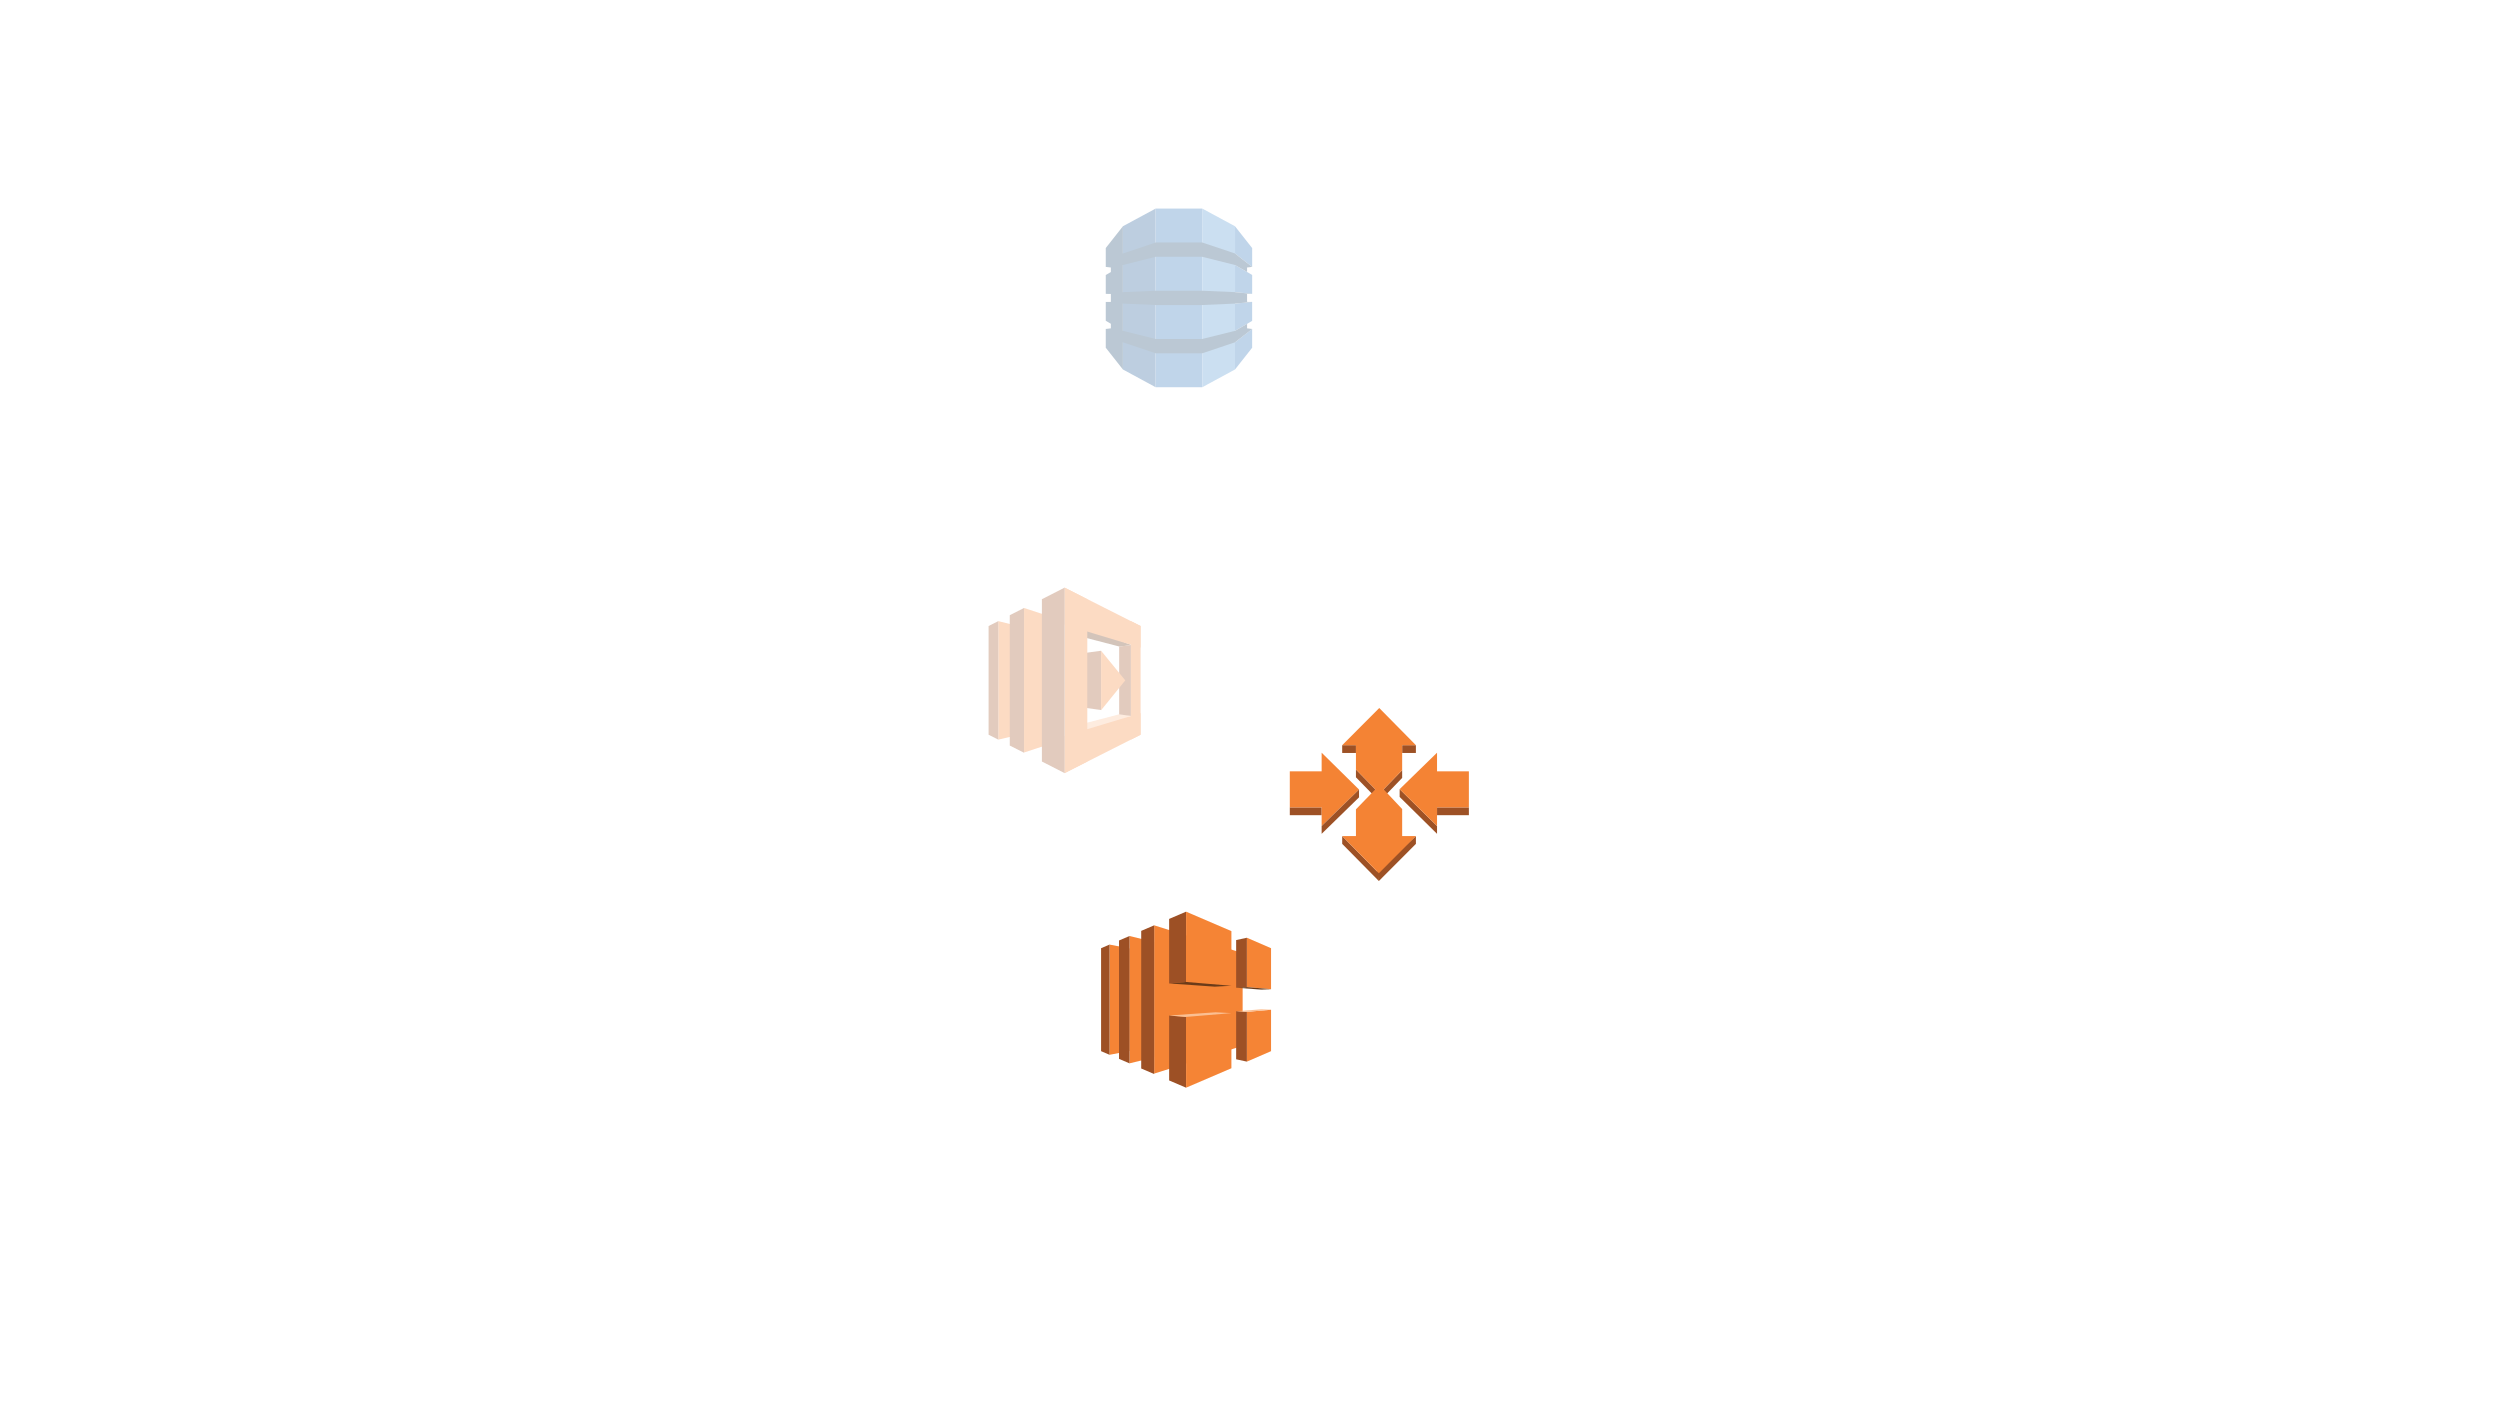 <?xml version="1.0" encoding="UTF-8" standalone="no"?>
<!-- Generator: Adobe Illustrator 13.0.0, SVG Export Plug-In . SVG Version: 6.00 Build 14948)  -->

<svg
   xmlns:dc="http://purl.org/dc/elements/1.1/"
   xmlns:cc="http://creativecommons.org/ns#"
   xmlns:rdf="http://www.w3.org/1999/02/22-rdf-syntax-ns#"
   xmlns:svg="http://www.w3.org/2000/svg"
   xmlns="http://www.w3.org/2000/svg"
   xmlns:sodipodi="http://sodipodi.sourceforge.net/DTD/sodipodi-0.dtd"
   xmlns:inkscape="http://www.inkscape.org/namespaces/inkscape"
   version="1.1"
   id="Layer_1"
   x="0px"
   y="0px"
   width="1280"
   height="720"
   viewBox="-68.5 -68.5 1280 720"
   enable-background="new -68.5 -68.5 397.5 673.5"
   xml:space="preserve"
   inkscape:version="0.91 r13725"
   sodipodi:docname="aws-architecture-load-balancing.svg"><defs
     id="defs465" /><sodipodi:namedview
     pagecolor="#000000"
     bordercolor="#666666"
     borderopacity="1"
     objecttolerance="10"
     gridtolerance="10"
     guidetolerance="10"
     inkscape:pageopacity="0"
     inkscape:pageshadow="2"
     inkscape:window-width="1373"
     inkscape:window-height="892"
     id="namedview463"
     showgrid="false"
     inkscape:zoom="1.0440874"
     inkscape:cx="501.12274"
     inkscape:cy="360"
     inkscape:window-x="208"
     inkscape:window-y="130"
     inkscape:window-maximized="0"
     inkscape:current-layer="Layer_1"
     showguides="true"
     inkscape:guide-bbox="true" /><g
     id="g4613"
     transform="matrix(1.554,0,0,1.554,-265.751,-50.395)"
     style="opacity:1"><rect
       id="rect61"
       height="2.56"
       width="4.53"
       pointer-events="none"
       y="233.872"
       x="569.146"
       style="fill:#9d5125" /><rect
       id="rect63"
       height="2.56"
       width="4.521"
       pointer-events="none"
       y="233.872"
       x="588.906"
       style="fill:#9d5125" /><path
       id="path65"
       d="m 588.906,242.092 0,2.562 -6.119,6.33 0,-2.57 6.119,-6.322 z"
       pointer-events="none"
       style="fill:#9d5125"
       inkscape:connector-curvature="0" /><path
       id="path67"
       d="m 580.066,248.412 0,2.57 -6.39,-6.53 0,-2.57 6.39,6.53 z"
       pointer-events="none"
       style="fill:#9d5125"
       inkscape:connector-curvature="0" /><rect
       id="rect69"
       height="2.57"
       width="10.49"
       pointer-events="none"
       y="254.362"
       x="600.396"
       style="fill:#9d5125" /><rect
       id="rect71"
       height="2.57"
       width="10.49"
       pointer-events="none"
       y="254.362"
       x="551.886"
       style="fill:#9d5125" /><path
       id="path73"
       d="m 600.396,260.502 0,2.57 -12.32,-12.15 0,-2.57 12.32,12.15 z"
       pointer-events="none"
       style="fill:#9d5125"
       inkscape:connector-curvature="0" /><path
       id="path75"
       d="m 562.376,236.342 12.32,12.14 -12.32,12.02 0,-6.14 -10.49,0 0,-11.89 10.49,0 0,-6.13 z"
       pointer-events="none"
       style="fill:#f48334"
       inkscape:connector-curvature="0" /><path
       id="path77"
       d="m 574.696,248.482 0,2.57 -12.32,12.021 0,-2.57 12.32,-12.021 z"
       pointer-events="none"
       style="fill:#9d5125"
       inkscape:connector-curvature="0" /><path
       id="path79"
       d="m 600.396,236.342 0,6.14 10.49,0 0,11.88 -10.49,0 0,6.14 -12.32,-12.15 12.32,-12.01 z"
       pointer-events="none"
       style="fill:#f48334"
       inkscape:connector-curvature="0" /><path
       id="path81"
       d="m 593.436,263.812 0,2.57 -12.21,12.24 -0.57,-3.14 12.78,-11.67 z"
       pointer-events="none"
       style="fill:#9d5125"
       inkscape:connector-curvature="0" /><path
       id="path83"
       d="m 581.226,276.062 0,2.56 -12.08,-12.24 0,-2.57 12.08,12.25 z"
       pointer-events="none"
       style="fill:#9d5125"
       inkscape:connector-curvature="0" /><path
       id="path85"
       d="m 581.356,221.622 12.08,12.25 -4.53,0 0,8.22 -6.119,6.32 6.119,6.5 0,8.9 4.53,0 -12.21,12.25 -12.08,-12.25 4.53,0 0,-8.8 6.39,-6.6 -6.39,-6.53 0,-8.01 -4.53,0 12.21,-12.25 z"
       pointer-events="none"
       style="fill:#f48334"
       inkscape:connector-curvature="0" /></g><g
     id="g4628"
     transform="matrix(1.554,0,0,1.554,-365.485,-89.098)"
     style="opacity:1"><path
       id="path203"
       d="m 600.527,357.822 -29.15,9.149 0,-48.849 29.15,9.16 0,30.54 z"
       pointer-events="none"
       style="fill:#f58435"
       inkscape:connector-curvature="0" /><path
       id="path205"
       d="m 563.246,359.513 -6.57,1.27 0,-36.32 6.57,1.27 0,33.78 z"
       pointer-events="none"
       style="fill:#f58435"
       inkscape:connector-curvature="0" /><path
       id="path207"
       d="m 571.376,361.622 -8.13,1.98 0,-41.96 8.13,1.98 0,38 z"
       pointer-events="none"
       style="fill:#f58435"
       inkscape:connector-curvature="0" /><path
       id="path209"
       d="m 567.106,319.952 4.271,-1.83 0,49 -4.271,-1.83 0,-45.34 z"
       pointer-events="none"
       style="fill:#9d5025"
       inkscape:connector-curvature="0" /><path
       id="path211"
       d="m 559.796,323.122 3.45,-1.48 0,41.961 -3.45,-1.48 0,-39.001 z"
       pointer-events="none"
       style="fill:#9d5025"
       inkscape:connector-curvature="0" /><path
       id="path213"
       d="m 556.676,324.462 -2.79,1.2 0,33.92 2.79,1.2 0,-36.32 z"
       pointer-events="none"
       style="fill:#9d5025"
       inkscape:connector-curvature="0" /><path
       id="path215"
       d="m 581.886,336.782 0,-23.16 -5.58,2.391 0,21.26 5.58,-0.491 z"
       pointer-events="none"
       style="fill:#9d5025"
       inkscape:connector-curvature="0" /><path
       id="path217"
       d="m 576.306,347.832 0,21.399 5.58,2.391 0,-23.3 -5.58,-0.49 z"
       pointer-events="none"
       style="fill:#9d5025"
       inkscape:connector-curvature="0" /><path
       id="path219"
       d="m 596.825,338.042 0,-18.01 -14.939,-6.41 0,23.16 14.939,1.26 z"
       pointer-events="none"
       style="fill:#f58435"
       inkscape:connector-curvature="0" /><path
       id="path221"
       d="m 581.886,348.322 0,23.3 14.939,-6.41 0,-18.16 -14.939,1.27 z"
       pointer-events="none"
       style="fill:#f58435"
       inkscape:connector-curvature="0" /><path
       id="path223"
       d="m 609.886,339.172 0,-13.51 -7.96,-3.45 0,16.26 7.96,0.7 z"
       pointer-events="none"
       style="fill:#f58435"
       inkscape:connector-curvature="0" /><path
       id="path225"
       d="m 601.926,346.632 0,16.4 7.96,-3.45 0,-13.649 -7.96,0.699 z"
       pointer-events="none"
       style="fill:#f58435"
       inkscape:connector-curvature="0" /><path
       id="path227"
       d="m 596.825,338.042 -5.5,0.29 -15.02,-1.06 5.58,-0.49 14.94,1.26 z"
       pointer-events="none"
       style="fill:#6b3b19"
       inkscape:connector-curvature="0" /><path
       id="path229"
       d="m 596.825,347.052 -5.17,-0.279 -15.35,1.06 5.33,0.49 15.19,-1.271 z"
       pointer-events="none"
       style="fill:#fbbf92"
       inkscape:connector-curvature="0" /><path
       id="path231"
       d="m 598.386,322.981 3.54,-0.77 0,16.26 -3.54,0.211 0,-15.701 z"
       pointer-events="none"
       style="fill:#9d5025"
       inkscape:connector-curvature="0" /><path
       id="path233"
       d="m 598.386,362.263 3.54,0.77 0,-16.4 -3.54,-0.211 0,15.841 z"
       pointer-events="none"
       style="fill:#9d5025"
       inkscape:connector-curvature="0" /><path
       id="path235"
       d="m 609.886,345.933 -3.2,-0.141 -8.3,0.63 3.54,0.21 7.96,-0.699 z"
       pointer-events="none"
       style="fill:#fbbf92"
       inkscape:connector-curvature="0" /><path
       id="path237"
       d="m 609.886,339.172 -3.2,0.14 -8.3,-0.629 3.54,-0.211 7.96,0.7 z"
       pointer-events="none"
       style="fill:#6b3b19"
       inkscape:connector-curvature="0" /></g><g
     id="g4882"
     transform="matrix(0.529,0,0,0.529,191.692,4.503)"
     style="opacity:0.3"><path
       style="opacity:1;fill:#2d72b8"
       inkscape:connector-curvature="0"
       pointer-events="none"
       d="m 703.556,107.428 16.499,12.896 0,-18.252 -16.595,-21.062 0,26.321 0.096,0.024 0,0.072 z"
       id="path43" /><path
       style="opacity:1;fill:#5294cf"
       inkscape:connector-curvature="0"
       pointer-events="none"
       d="m 671.784,236.776 31.674,-17.171 0,-138.641 -31.696,-17.099 0.022,172.911 z"
       id="path45" /><path
       style="opacity:1;fill:#205b98"
       inkscape:connector-curvature="0"
       pointer-events="none"
       d="m 626.635,236.776 -31.674,-17.171 0,-138.641 31.696,-17.099 -0.022,172.911 z"
       id="path47" /><rect
       style="opacity:1;fill:#2d72b8"
       x="626.656"
       y="63.864"
       pointer-events="none"
       width="45.055"
       height="172.911"
       id="rect49" /><path
       style="opacity:1;fill:#2d72b8"
       inkscape:connector-curvature="0"
       pointer-events="none"
       d="m 703.46,193.308 0,26.297 16.595,-21.038 0,-18.252 -16.499,12.944 -0.096,0.048 z"
       id="path51" /><path
       style="opacity:1;fill:#2d72b8"
       inkscape:connector-curvature="0"
       pointer-events="none"
       d="m 703.46,182.189 0.096,-0.024 16.499,-9.606 0,-18.372 -16.595,1.657 0,26.345 z"
       id="path53" /><path
       style="opacity:1;fill:#2d72b8"
       inkscape:connector-curvature="0"
       pointer-events="none"
       d="m 703.556,118.524 -0.096,-0.024 0,26.249 16.595,1.681 0,-18.348 -16.499,-9.558 z"
       id="path55" /><path
       style="opacity:1;fill:#1a476f"
       inkscape:connector-curvature="0"
       pointer-events="none"
       d="m 720.055,146.43 -16.595,-1.681 -31.698,-1.369 -22.553,0 -22.553,0 -31.698,1.369 0,-26.177 -0.024,0 0.024,-0.072 31.698,-7.949 22.553,0 22.553,0 31.698,7.949 11.672,6.724 0,-4.323 4.923,-0.576 -16.595,-12.992 -31.698,-10.639 -22.553,0 -22.553,0 -31.698,10.639 0,-26.321 -16.595,21.038 0,18.396 0.146,-0.12 4.777,0.576 0,4.395 -4.923,2.858 0,18.3 0.146,-0.024 4.777,0.072 0,7.685 -4.131,0.072 -0.793,-0.096 0,18.3 4.923,2.882 0,4.443 -4.731,0.576 -0.192,-0.168 0,18.372 16.595,21.038 0,-26.297 31.698,10.639 22.553,0 22.553,0 31.794,-10.687 16.499,-12.872 -4.923,-0.6 0,-4.371 -11.575,6.748 -31.794,7.901 0,0.024 -22.553,0 -22.553,0 0,-0.024 -31.794,-7.901 -0.072,-0.12 0.168,0.096 0,-26.297 31.698,1.369 0,0.024 22.553,0 22.553,0 0,-0.024 31.698,-1.369 16.595,-1.585 -4.923,-0.072 0,-7.685 4.923,-0.072 z"
       id="path57" /></g><g
     transform="matrix(1.319,0,0,1.319,156.793,114.133)"
     id="g3593"
     style="opacity:0.3"><path
       pointer-events="none"
       d="m 223.93,104.439 -7.23,-1.8 0,46 7.23,-1.7 0,-42.5 z"
       id="path163-4"
       inkscape:connector-curvature="0"
       style="fill:#f58536" /><path
       pointer-events="none"
       d="m 237.989,149.939 -11.29,3.7 0,-56.1 11.29,3.7 0,48.7 z"
       id="path165-9"
       inkscape:connector-curvature="0"
       style="fill:#f58536" /><path
       pointer-events="none"
       d="m 246.1,107.939 5.15,-2.7 17.129,6.7 -4.56,0.6 -17.719,-4.6 z"
       id="path167-0"
       inkscape:connector-curvature="0"
       style="fill:#6b3a19" /><path
       pointer-events="none"
       d="m 246.299,143.339 5.051,2.7 17.13,-6.7 -4.56,-0.601 -17.621,4.601 z"
       id="path169-5"
       inkscape:connector-curvature="0"
       style="fill:#fbbf93" /><path
       pointer-events="none"
       d="m 247.59,135.939 9.01,1.2 0,-23 -9.01,1.2 0,20.6 z"
       id="path171-1"
       inkscape:connector-curvature="0"
       style="fill:#9d5025" /><path
       pointer-events="none"
       d="m 251.25,157.139 -8.811,4.5 0,-72 8.811,4.5 0,63 z"
       id="path173-0"
       inkscape:connector-curvature="0"
       style="fill:#f58536" /><path
       pointer-events="none"
       d="m 271.939,138.339 -29.5,8.899 0,14.4 29.5,-14.9 0,-8.399 z"
       id="path175-2"
       inkscape:connector-curvature="0"
       style="fill:#f58536" /><path
       pointer-events="none"
       d="m 268.18,102.639 3.76,1.9 0,42.2 -3.76,1.9 0,-46 z"
       id="path177"
       inkscape:connector-curvature="0"
       style="fill:#f58536" /><path
       pointer-events="none"
       d="m 242.439,104.039 29.5,8.9 0,-8.4 -29.5,-14.9 0,14.4 z"
       id="path179-8"
       inkscape:connector-curvature="0"
       style="fill:#f58536" /><path
       pointer-events="none"
       d="m 233.629,157.139 8.811,4.5 0,-72 -8.811,4.5 0,63 z"
       id="path181-9"
       inkscape:connector-curvature="0"
       style="fill:#9d5025" /><path
       pointer-events="none"
       d="m 221.159,100.339 5.54,-2.8 0,56.2 -5.54,-2.8 0,-50.6 z"
       id="path183-5"
       inkscape:connector-curvature="0"
       style="fill:#9d5025" /><path
       pointer-events="none"
       d="m 212.939,146.739 3.76,1.9 0,-46 -3.76,1.9 0,42.2 z"
       id="path185-8"
       inkscape:connector-curvature="0"
       style="fill:#9d5025" /><path
       pointer-events="none"
       d="m 263.619,112.539 4.561,-0.6 0,27.5 -4.561,-0.6 0,-26.3 z"
       id="path187-5"
       inkscape:connector-curvature="0"
       style="fill:#9d5025" /><path
       pointer-events="none"
       d="m 256.6,114.139 0,23.1 9.4,-11.6 -9.4,-11.5 z"
       id="path189-6"
       inkscape:connector-curvature="0"
       style="fill:#f58536" /></g></svg>
